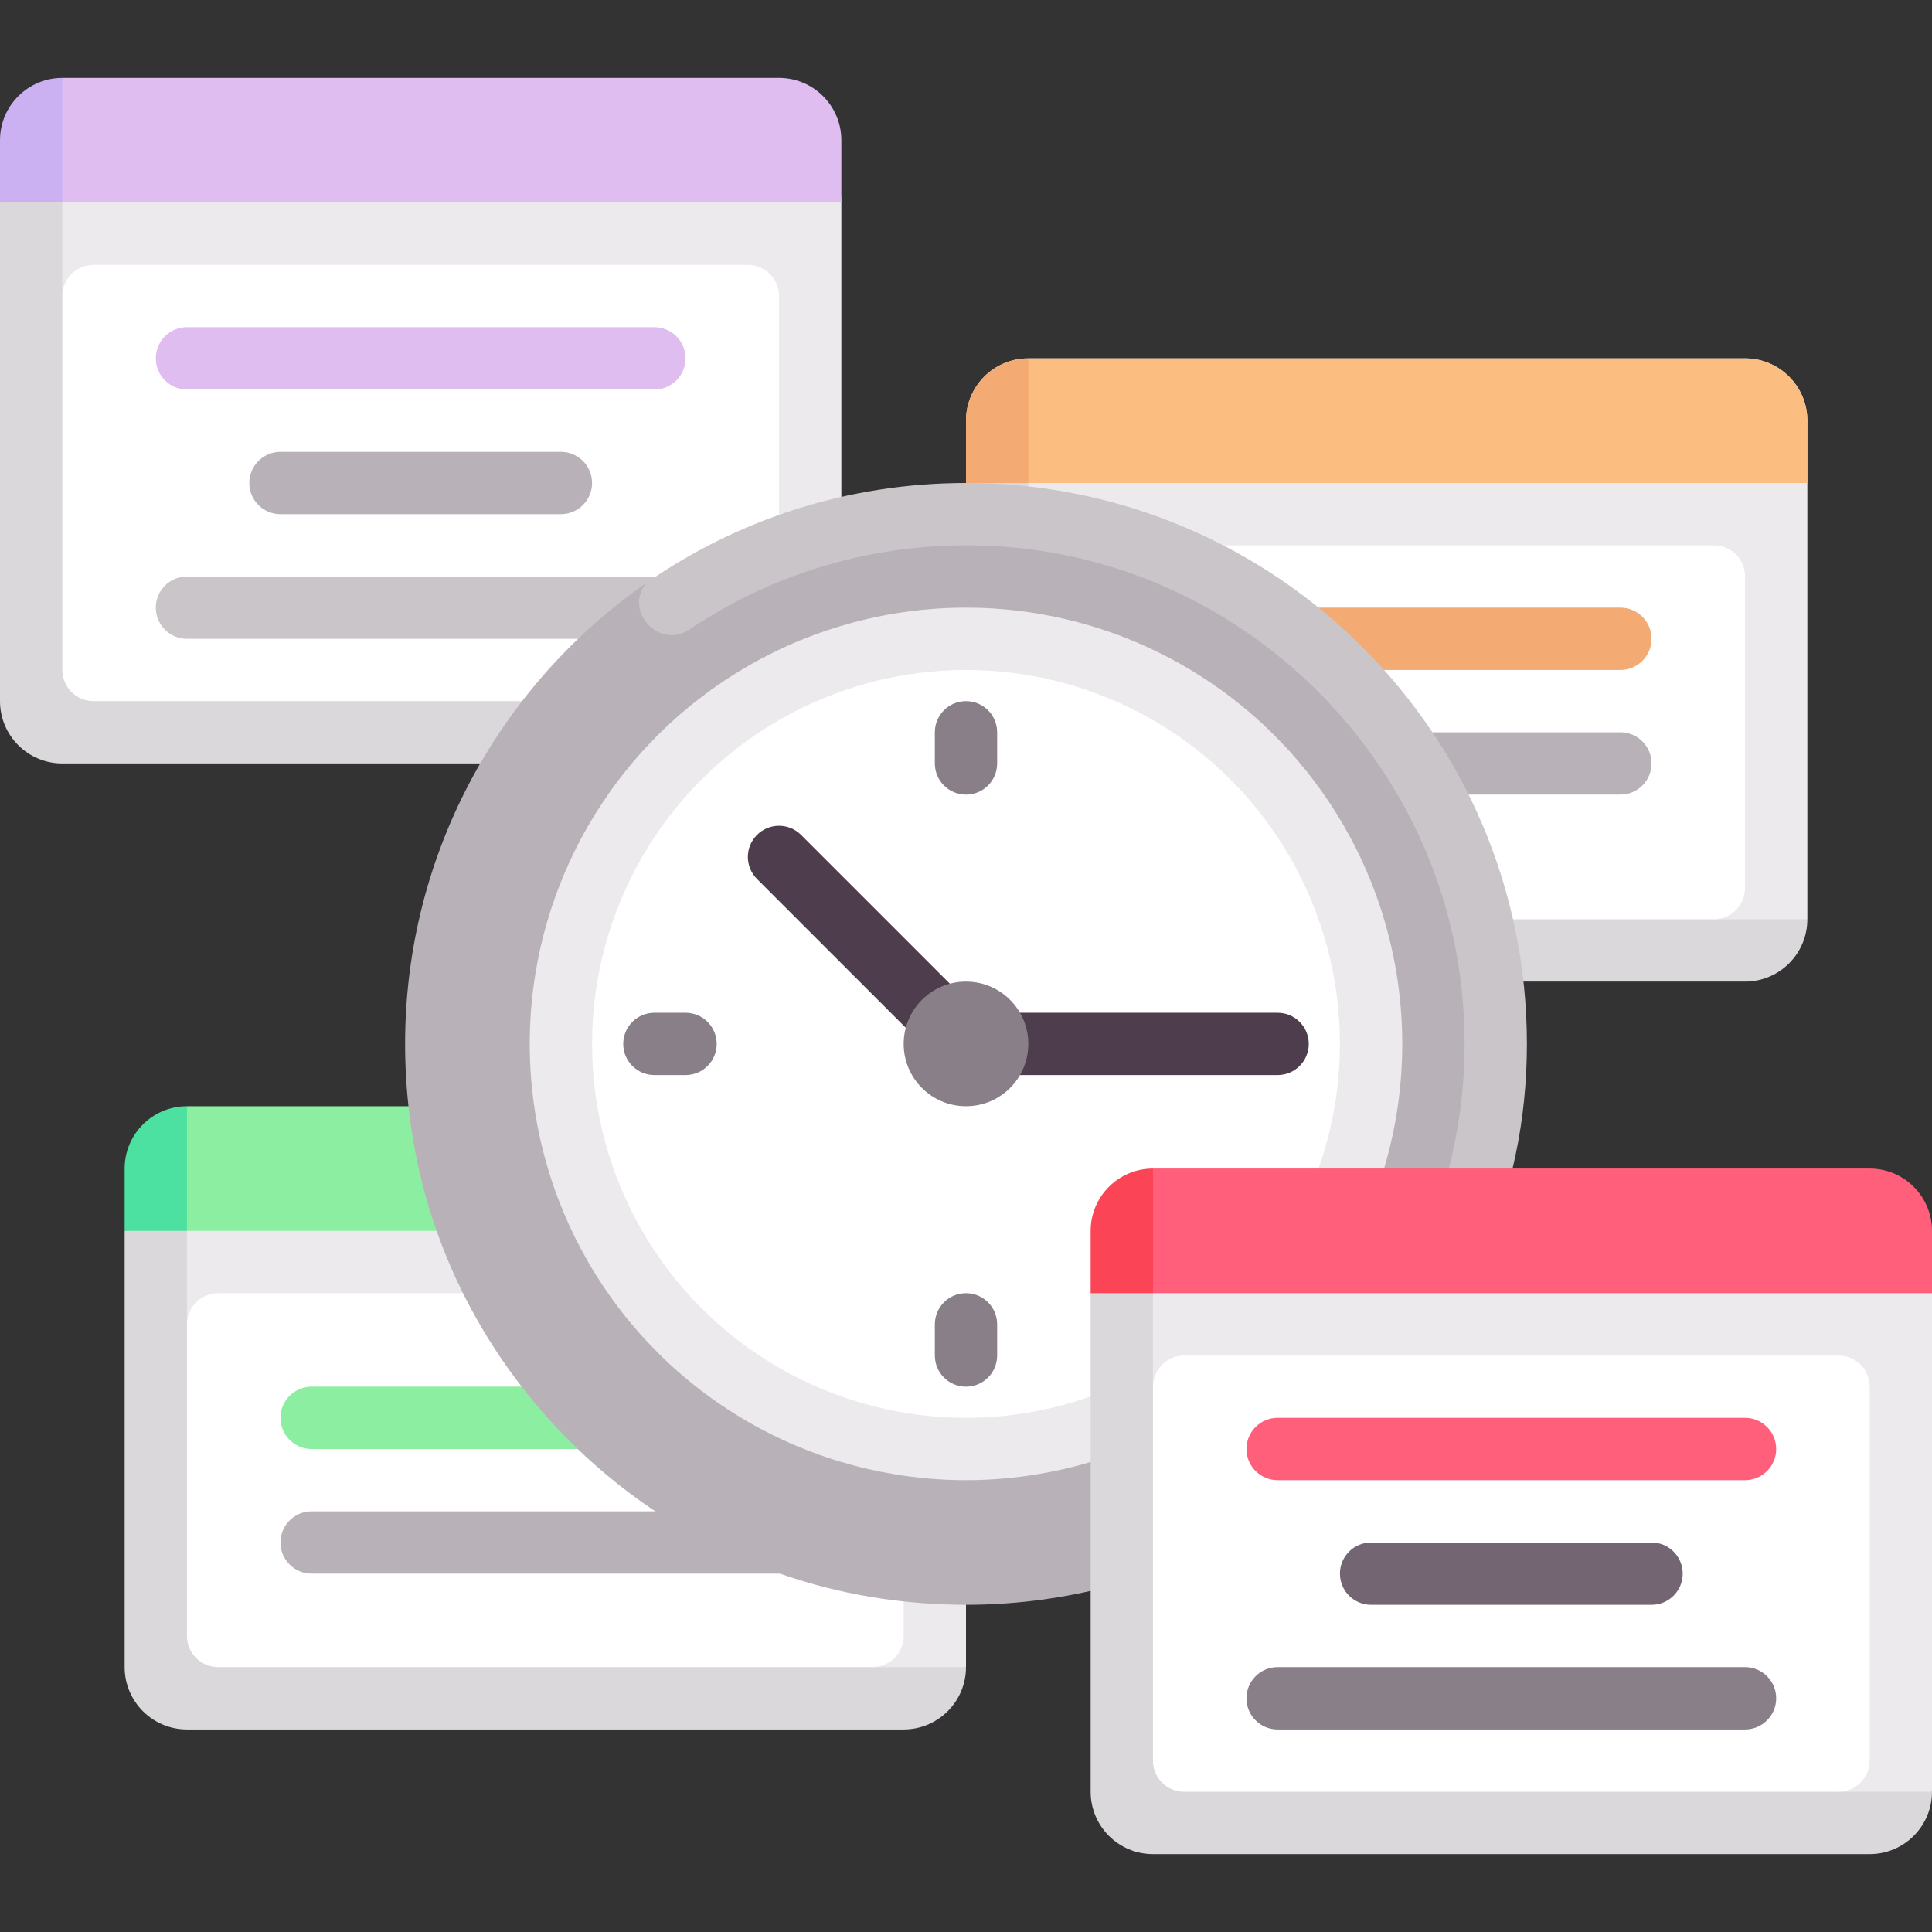 <svg id="Capa_1" enable-background="new 0 0 512 512" height="512" viewBox="0 0 512 512" width="512" xmlns="http://www.w3.org/2000/svg"><rect x="0" y="0" width="512" height="512" fill="#333333" stroke="none"/><g><path d="m239.484 450.315h-182.133c-9.122 0-16.516-7.395-16.516-16.516v-109.565c0-9.122 7.395-16.516 16.516-16.516h182.133c9.122 0 16.516 7.395 16.516 16.516v117.572z" fill="#eceaec"/><path d="m49.548 350.968v-33.032l-16.516 8.258v115.613c0 9.122 7.395 16.516 16.516 16.516h189.935c9.121 0 16.516-7.395 16.516-16.516h-24.774z" fill="#dbd8db"/><path d="m239.484 293.161h-189.936l-9.139 17.39 9.139 15.643h206.452v-16.516c0-9.123-7.395-16.517-16.516-16.517z" fill="#8ceea1"/><path d="m231.226 441.806h-173.42c-4.561 0-8.258-3.697-8.258-8.258v-82.581c0-4.561 3.697-8.258 8.258-8.258h173.419c4.561 0 8.258 3.697 8.258 8.258v82.581c.001 4.561-3.696 8.258-8.257 8.258z" fill="#fff"/><g><path d="m206.452 384h-123.871c-4.565 0-8.258-3.698-8.258-8.258s3.694-8.258 8.258-8.258h123.871c4.565 0 8.258 3.698 8.258 8.258s-3.694 8.258-8.258 8.258z" fill="#8ceea1"/></g><g><path d="m206.452 417.032h-123.871c-4.565 0-8.258-3.698-8.258-8.258s3.694-8.258 8.258-8.258h123.871c4.565 0 8.258 3.698 8.258 8.258s-3.694 8.258-8.258 8.258z" fill="#b8b2b8"/></g><path d="m49.548 293.161c-9.121 0-16.516 7.394-16.516 16.516v16.516h16.516z" fill="#4ce1a1"/><path d="m462.452 252.994h-189.936c-9.122 0-16.516-7.395-16.516-16.516v-124.994c0-9.122 7.395-16.516 16.516-16.516h189.935c9.122 0 16.516 7.395 16.516 16.516v132.129z" fill="#eceaec"/><path d="m272.516 152.774v-33.032l-16.516 8.258v115.613c0 9.122 7.395 16.516 16.516 16.516h189.935c9.121 0 16.516-7.395 16.516-16.516h-24.774z" fill="#dbd8db"/><path d="m462.452 94.968h-189.936s-7.636 19.131-7.636 19.131l7.636 13.901h206.452v-16.516c0-9.122-7.395-16.516-16.516-16.516z" fill="#fbbd80"/><path d="m454.194 243.613h-173.42c-4.561 0-8.258-3.697-8.258-8.258v-82.581c0-4.561 3.697-8.258 8.258-8.258h173.419c4.561 0 8.258 3.697 8.258 8.258v82.581c.001 4.561-3.697 8.258-8.257 8.258z" fill="#fff"/><g><path d="m429.419 177.548h-123.871c-4.565 0-8.258-3.698-8.258-8.258s3.694-8.258 8.258-8.258h123.871c4.565 0 8.258 3.698 8.258 8.258 0 4.561-3.693 8.258-8.258 8.258z" fill="#f4aa73"/></g><g><path d="m429.419 210.581h-74.323c-4.565 0-8.258-3.698-8.258-8.258s3.694-8.258 8.258-8.258h74.323c4.565 0 8.258 3.698 8.258 8.258s-3.693 8.258-8.258 8.258z" fill="#b8b2b8"/></g><path d="m272.516 94.968c-9.121 0-16.516 7.394-16.516 16.516v16.516h16.516z" fill="#f4aa73"/><path d="m206.452 193.818h-182.658c-9.122 0-16.516-7.395-16.516-16.516v-140.141h199.173c9.122 0 16.516 7.395 16.516 16.516v123.625c.001 9.122-7.394 16.516-16.515 16.516z" fill="#eceaec"/><path d="m16.516 78.452v-33.033l-16.516 8.258v132.129c0 9.122 7.395 16.516 16.516 16.516h189.935c9.121 0 16.516-7.395 16.516-16.516h-24.774z" fill="#dbd8db"/><path d="m206.452 20.645h-189.936l-6.405 18.522 6.405 14.511h206.452v-16.517c0-9.122-7.395-16.516-16.516-16.516z" fill="#dfbdf0"/><path d="m198.194 185.806h-173.42c-4.561 0-8.258-3.697-8.258-8.258v-99.096c0-4.561 3.697-8.258 8.258-8.258h173.419c4.561 0 8.258 3.697 8.258 8.258v99.097c.001 4.56-3.697 8.257-8.257 8.257z" fill="#fff"/><path d="m173.419 103.226h-123.871c-4.565 0-8.258-3.698-8.258-8.258s3.694-8.258 8.258-8.258h123.871c4.565 0 8.258 3.698 8.258 8.258s-3.693 8.258-8.258 8.258z" fill="#dfbdf0"/><path d="m173.419 169.29h-123.871c-4.565 0-8.258-3.698-8.258-8.258s3.694-8.258 8.258-8.258h123.871c4.565 0 8.258 3.698 8.258 8.258s-3.693 8.258-8.258 8.258z" fill="#c9c5c9"/><path d="m148.645 136.258h-74.322c-4.565 0-8.258-3.698-8.258-8.258s3.694-8.258 8.258-8.258h74.323c4.565 0 8.258 3.698 8.258 8.258s-3.694 8.258-8.259 8.258z" fill="#b8b2b8"/><path d="m16.516 20.645c-9.121 0-16.516 7.394-16.516 16.516v16.516h16.516z" fill="#cbb0f2"/><path d="m404.645 276.645c0 82.094-66.551 138.81-148.645 138.81s-139.681-56.716-139.681-138.81c0-50.581 16.3-95.262 54.898-122.111 24.047-16.728 53.27-26.534 84.783-26.534 82.094 0 148.645 66.551 148.645 148.645z" fill="#c9c5c9"/><path d="m387.446 263.052c-6.183-61.683-56.17-111.67-117.853-117.853-32.342-3.242-62.531 5.236-86.957 21.657-7.607 5.114-16.992-4.297-11.776-11.835l.357-.488c-44.143 30.754-70.921 84.885-62.228 144.462 9.328 63.923 60.737 115.332 124.66 124.66 59.576 8.694 113.577-18.048 144.331-62.192-.128.089-.255.178-.383.266-7.538 5.216-16.923-4.114-11.808-11.721 16.421-24.425 24.899-54.614 21.657-86.956z" fill="#b8b2b8"/><circle cx="256" cy="276.645" fill="#eceaec" r="115.613"/><circle cx="256" cy="276.645" fill="#fff" r="99.097"/><path d="m338.581 284.903h-82.581c-2.194 0-4.29-.871-5.839-2.419l-49.548-49.548c-3.226-3.226-3.226-8.452 0-11.677 3.226-3.226 8.452-3.226 11.677 0l47.129 47.129h79.161c4.565 0 8.258 3.698 8.258 8.258s-3.693 8.257-8.257 8.257z" fill="#4e3d4d"/><g fill="#887f88"><path d="m256 210.581c-4.565 0-8.258-3.698-8.258-8.258v-8.258c0-4.56 3.694-8.258 8.258-8.258s8.258 3.698 8.258 8.258v8.258c0 4.56-3.693 8.258-8.258 8.258z"/><path d="m256 367.484c-4.565 0-8.258-3.698-8.258-8.258v-8.258c0-4.56 3.694-8.258 8.258-8.258s8.258 3.698 8.258 8.258v8.258c0 4.56-3.693 8.258-8.258 8.258z"/><path d="m181.677 284.903h-8.258c-4.565 0-8.258-3.698-8.258-8.258s3.694-8.258 8.258-8.258h8.258c4.565 0 8.258 3.698 8.258 8.258s-3.693 8.258-8.258 8.258z"/><circle cx="256" cy="276.645" r="16.516"/></g><path d="m495.484 483.655h-180.867c-9.122 0-16.516-7.395-16.516-16.516v-124.429c0-9.122 7.395-16.516 16.516-16.516h180.867c9.122 0 16.516 7.395 16.516 16.516v132.129z" fill="#eceaec"/><path d="m305.548 367.484v-33.032l-16.516 8.258v132.129c0 9.122 7.395 16.516 16.516 16.516h189.935c9.121 0 16.516-7.395 16.516-16.516h-24.774z" fill="#dbd8db"/><path d="m495.484 309.677h-189.936l-7.872 17.163 7.872 15.869h206.452v-16.516c0-9.121-7.395-16.516-16.516-16.516z" fill="#ff5f7a"/><path d="m487.226 474.839h-173.42c-4.561 0-8.258-3.697-8.258-8.258v-99.097c0-4.561 3.697-8.258 8.258-8.258h173.419c4.561 0 8.258 3.697 8.258 8.258v99.097c.001 4.56-3.696 8.258-8.257 8.258z" fill="#fff"/><path d="m462.452 392.258h-123.871c-4.565 0-8.258-3.698-8.258-8.258s3.694-8.258 8.258-8.258h123.871c4.565 0 8.258 3.698 8.258 8.258s-3.694 8.258-8.258 8.258z" fill="#ff5f7a"/><path d="m462.452 458.323h-123.871c-4.565 0-8.258-3.698-8.258-8.258s3.694-8.258 8.258-8.258h123.871c4.565 0 8.258 3.698 8.258 8.258s-3.694 8.258-8.258 8.258z" fill="#887f88"/><path d="m437.677 425.29h-74.323c-4.565 0-8.258-3.698-8.258-8.258s3.694-8.258 8.258-8.258h74.323c4.565 0 8.258 3.698 8.258 8.258s-3.693 8.258-8.258 8.258z" fill="#736572"/><path d="m305.548 309.677c-9.121 0-16.516 7.394-16.516 16.516v16.516h16.516z" fill="#fb4455"/></g></svg>